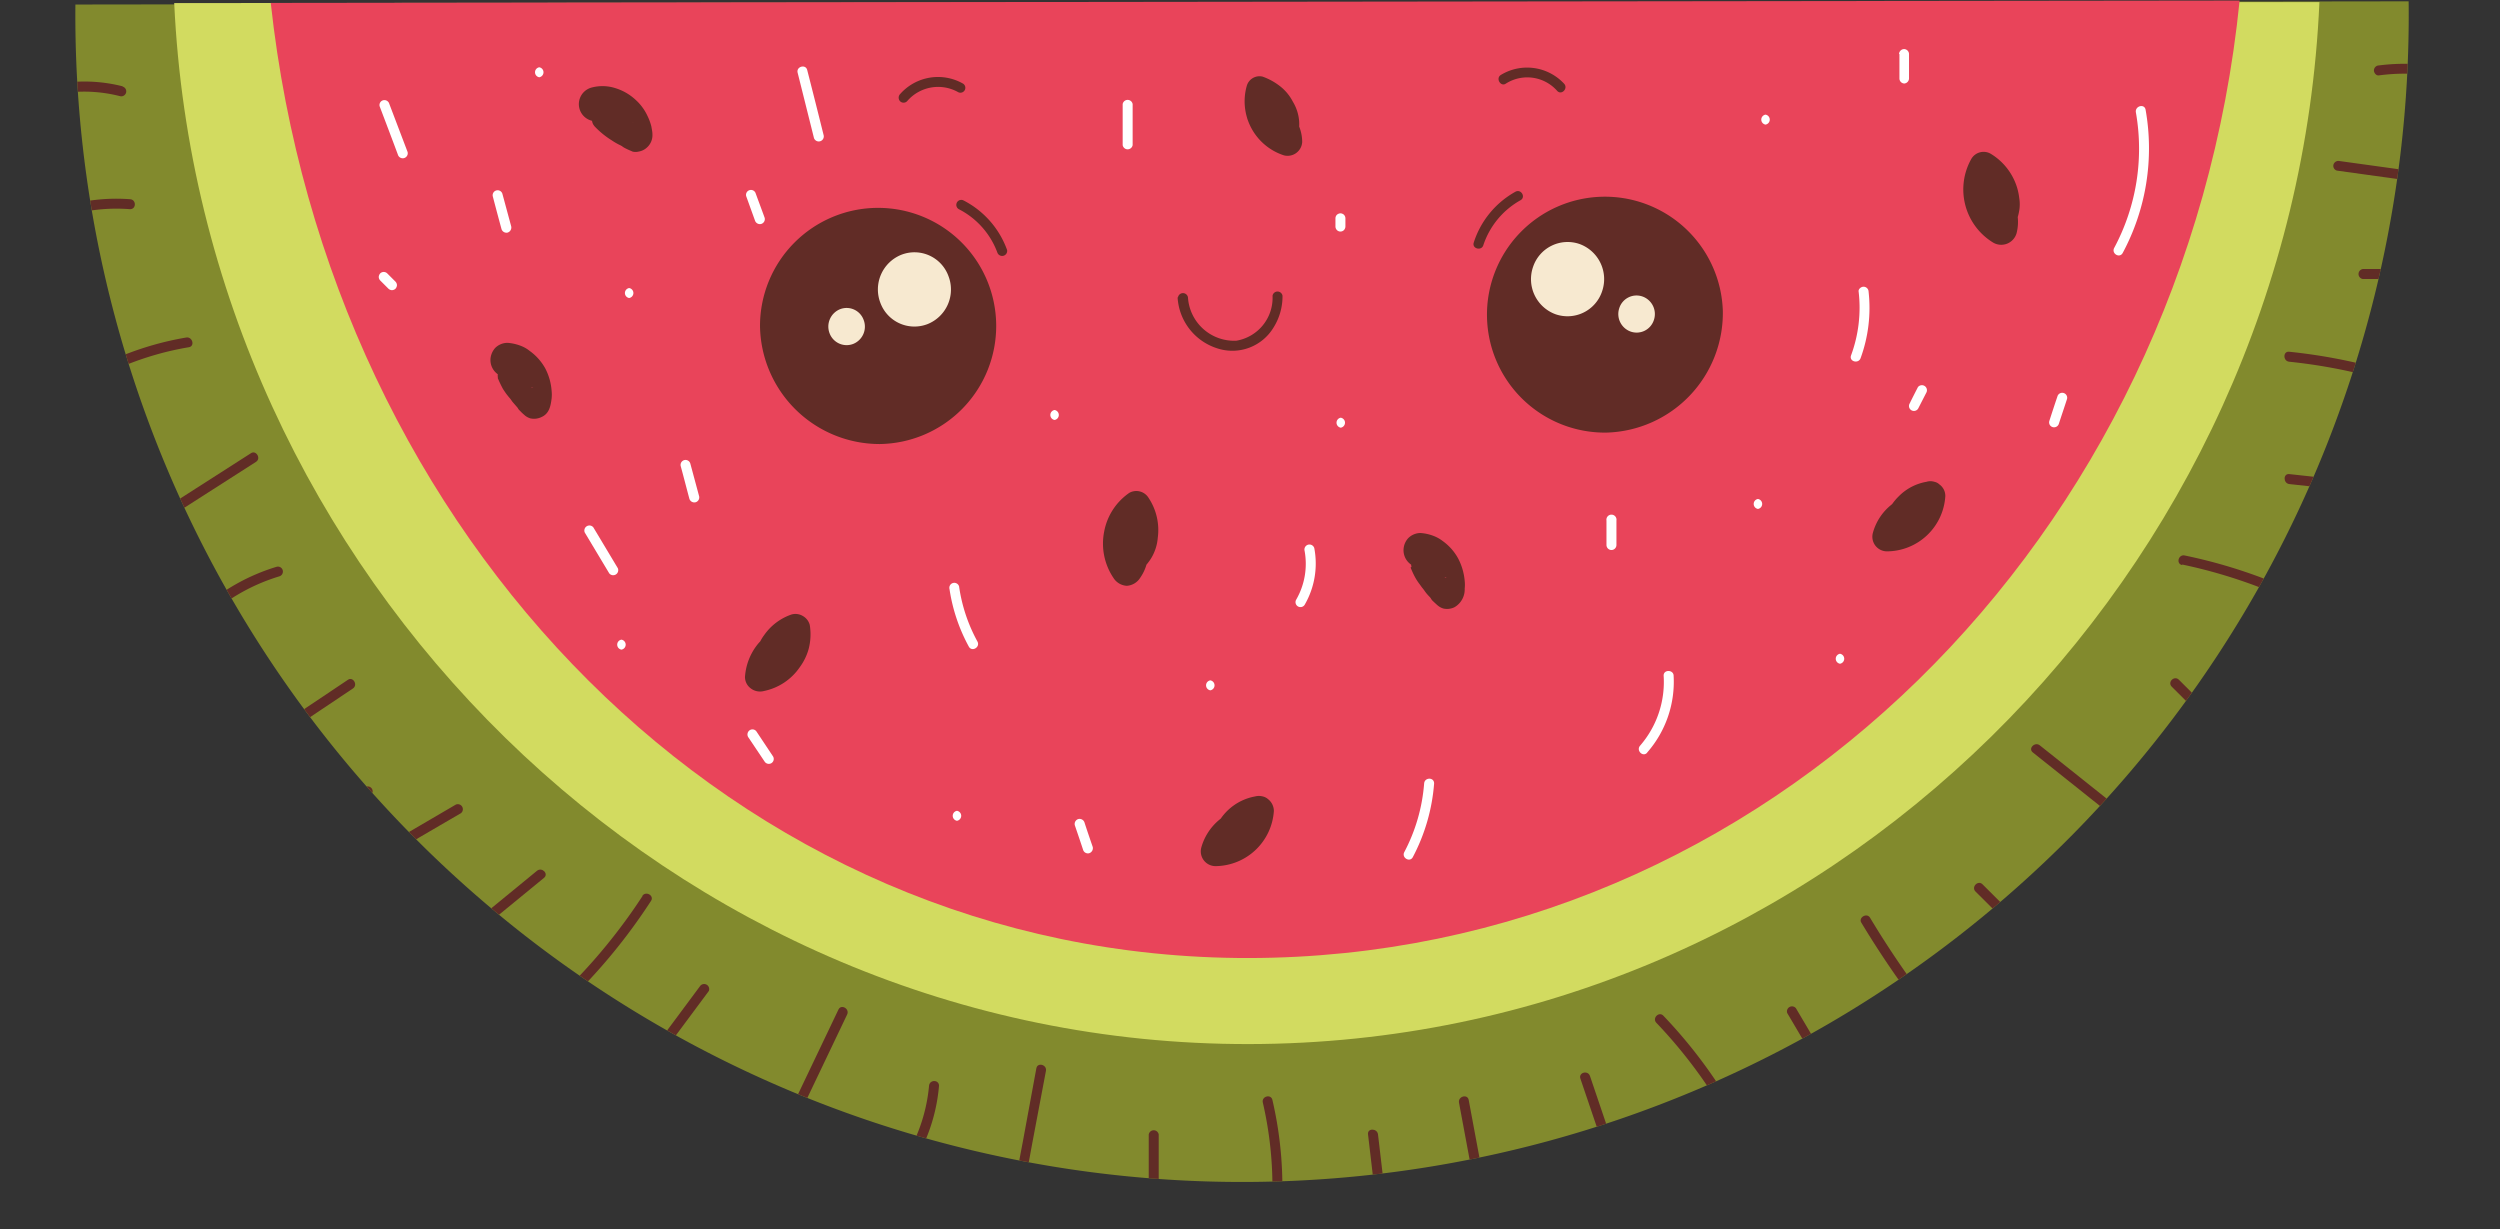 <svg xmlns="http://www.w3.org/2000/svg" xmlns:xlink="http://www.w3.org/1999/xlink" viewBox="0 0 187.99 92.43"><rect x="0" y="0" width="187.99" height="92.43" fill="#333333" stroke="none"/><defs><style>.cls-1{fill:none;}.cls-2{isolation:isolate;}.cls-3{fill:#828a2d;}.cls-4{fill:#d2db60;}.cls-5{fill:#e9445a;}.cls-6{fill:#612c26;}.cls-7{fill:#f7e9d0;}.cls-8{mix-blend-mode:soft-light;}.cls-9{fill:#fff;}.cls-10{clip-path:url(#clip-path);}</style><clipPath id="clip-path" transform="translate(-324.45 -263.09)"><path class="cls-1" d="M505.57,263.19a87.73,87.73,0,1,1-175.45.24Z"/></clipPath></defs><g class="cls-2"><g id="Слой_1" data-name="Слой 1"><path class="cls-3" d="M505.57,263.19a87.73,87.73,0,1,1-175.45.24Z" transform="translate(-324.45 -263.09)"/><path class="cls-4" d="M498.86,263.25c-1.88,42.9-37.12,78.29-80.49,78.35s-78.82-35.38-80.82-78.28" transform="translate(-324.45 -263.09)"/><path class="cls-5" d="M344.81,263.31c4.36,40.09,34.85,71.87,73.54,71.82,38.9-.05,70.45-31.65,74.51-72" transform="translate(-324.45 -263.09)"/><path class="cls-6" d="M409.93,306.25a4.52,4.52,0,0,0,1.05-1.13,3.49,3.49,0,0,0,.53-1.59,4.37,4.37,0,0,0-.69-3,1.08,1.08,0,0,0-1.45-.38,4.54,4.54,0,0,0-1.89,2.91,4.62,4.62,0,0,0,.7,3.49,1.26,1.26,0,0,0,1,.59,1.28,1.28,0,0,0,1-.59,3.39,3.39,0,0,0,.54-2.66,2.5,2.5,0,0,0-2-2.2,1.12,1.12,0,0,0-1.07,1.41,2,2,0,0,0,.44.78c.07.09.12.21,0-.06,0,.06.08.1.11.16l.12.21c.1.19-.1-.28,0-.06a2.79,2.79,0,0,1,.1.39s0,.06,0,.1,0,.08,0-.15c0,.06,0,.13,0,.19v.19a.49.49,0,0,0,0,.12c0-.21,0-.27,0-.17a2.85,2.85,0,0,0-.11.39c.06-.3.07-.17,0-.06l-.14.21,1.88-.24c-.14-.18.12.18.05.06s-.06-.08-.09-.13l-.15-.27s-.09-.22,0,0v0c0-.1-.07-.2-.1-.3l-.06-.31c0-.19,0,.23,0,.09s0-.1,0-.16a3.32,3.32,0,0,1,0-.63c0-.15,0,.08,0,.11a1.13,1.13,0,0,0,0-.18c0-.1.05-.21.08-.31a1.66,1.66,0,0,0,.1-.29s-.1.22,0,.09a1,1,0,0,0,.07-.15c.05-.09.1-.18.16-.27l.09-.13c.11-.17-.12.14,0,.05l.21-.23c.06-.06.36-.31.1-.11l-1.45-.38a3.27,3.27,0,0,1,.32.5l.08.15c.06.12,0,0,0-.06a1.76,1.76,0,0,0,.1.3c.06.18.11.37.16.56a.3.3,0,0,0,0,.13c0-.13,0-.16,0-.08a.2.2,0,0,0,0,.07c0,.1,0,.2,0,.31v.27c0,.06,0,.12,0,.17s0,.18,0,.05,0,0,0,.06,0,.22-.05.33,0,.09,0,.13,0-.11,0,0a5.47,5.47,0,0,1-.15.58s0,.1,0,0l-.06.12c-.05.1-.11.2-.17.3a.56.56,0,0,0,.09.66.55.55,0,0,0,.66.09Z" transform="translate(-324.45 -263.09)"/><path class="cls-6" d="M422,273.5a3.82,3.82,0,0,0,.14-1.3,3.31,3.31,0,0,0-.47-1.46,3.55,3.55,0,0,0-.87-1.09,4.68,4.68,0,0,0-1.41-.8,1,1,0,0,0-1.18.67,4.27,4.27,0,0,0,2.78,5.25,1.1,1.1,0,0,0,1.38-1,3.11,3.11,0,0,0-1-2.28,3.56,3.56,0,0,0-1.16-.71,2.09,2.09,0,0,0-.43-.11,1.49,1.49,0,0,0-1.28.34,1,1,0,0,0,0,1.43l.24.19.17.07c-.09,0-.1,0,0,0a1.69,1.69,0,0,0,.31.13l.32.08c.19.07-.24-.11-.07,0l.17.09.16.11c.16.11-.2-.18-.05,0a2.5,2.5,0,0,1,.23.23l.08.08c-.12-.14-.15-.18-.1-.11a.91.91,0,0,1,.11.16s0,.09.08.14-.09-.26,0-.06a2.24,2.24,0,0,1,.1.37l0-.29a1.55,1.55,0,0,1,0,.22l1.38-1.05-.3-.09s-.19-.08,0,0,0,0,0,0l-.24-.14-.13-.08c-.14-.1.16.13.07.05a4.17,4.17,0,0,1-.43-.41s-.13-.16,0,0,0,0,0,0-.11-.17-.17-.26l-.13-.26c-.08-.14,0,0,0,.08s0-.1-.06-.15a4.92,4.92,0,0,1-.14-.55c0-.19,0,.26,0,.06s0-.1,0-.15a1.13,1.13,0,0,1,0-.26.76.76,0,0,1,0-.15c0-.2,0,.24,0,0s0-.2.07-.3l-1.18.67.27.08-.05,0,.12.06a4.34,4.34,0,0,1,.46.28l0,0c-.11-.09-.07,0,.14.1a.35.35,0,0,0,.09.07c-.2-.11-.07-.06,0,0l.08.08.2.2.09.1c0,.05.08.15,0,0,.08.16.2.29.29.45s.17.3.25.46l.06.12c0,.06,0,.09,0,0l.09.26a2.72,2.72,0,0,1,.09.45.5.5,0,0,0,1,.14Z" transform="translate(-324.45 -263.09)"/><path class="cls-6" d="M475.82,280.26a4.1,4.1,0,0,0,.47-1.35,2.84,2.84,0,0,0,0-.92,4.74,4.74,0,0,0-.15-.75,4.51,4.51,0,0,0-2-2.59,1.07,1.07,0,0,0-1.45.38,4.68,4.68,0,0,0,1.65,6.31,1.2,1.2,0,0,0,1.75-.72,3.43,3.43,0,0,0-.42-2.67c-.55-.82-1.64-1.77-2.7-1.41a1.13,1.13,0,0,0-.5,1.87,1.44,1.44,0,0,0,.27.22c.08.05.07,0,0,0s.15.12.25.18l.36.2c.2.12-.22-.2,0,0l.14.13a.58.58,0,0,0,.13.14c-.13-.16-.15-.2-.08-.09l0,.07a3.35,3.35,0,0,1,.21.36c.1.19-.09-.28,0-.06a1.33,1.33,0,0,0,.05.19c0,.05,0,.13,0,.18,0-.22,0-.26,0-.13v.06a1.21,1.21,0,0,1,0,.19c0,.33,0-.21,0,0l1.75-.72-.29-.16-.12-.09c-.16-.11.17.15.07.06s-.31-.29-.45-.45.13.18.05.06a.83.83,0,0,0-.08-.12c-.06-.1-.12-.19-.17-.29s-.05-.09-.07-.14-.1-.21,0,0,0,0,0,0l-.06-.18a2.46,2.46,0,0,1-.07-.29l0-.15c0-.18,0,0,0,.08,0-.21,0-.42,0-.63,0-.05,0-.1,0-.15,0-.23-.06.26,0,.05s0-.2.07-.3.06-.19.09-.29-.11.23,0,0l.09-.16-1.45.38.25.15.14.1s-.18-.15-.06-.05a3.66,3.66,0,0,1,.44.44,2,2,0,0,1,.19.22s.11.18,0,.05,0,0,0,0a4.1,4.1,0,0,1,.3.54c0,.11,0,0,0,0a.44.44,0,0,1,.06.16l.09.28c0,.18.11.37.16.56a2.84,2.84,0,0,1,.06.31c0-.15,0,.12,0,.16a3,3,0,0,1,0,.6.55.55,0,0,0,1,.28Z" transform="translate(-324.45 -263.09)"/><path class="cls-6" d="M382.41,311.74a2.19,2.19,0,0,0-1.68,2.27,1,1,0,0,0,.36.71,1,1,0,0,0,.79.16,3.38,3.38,0,0,0,2-1.26,4.15,4.15,0,0,0,1-2.42,1,1,0,0,0-1.3-1,4,4,0,0,0-2.11,1.28,4.4,4.4,0,0,0-1,2.51,1.06,1.06,0,0,0,.43.86,1.14,1.14,0,0,0,1,.2,4.31,4.31,0,0,0,2.69-1.79,4.21,4.21,0,0,0,.67-1.38,4.37,4.37,0,0,0,.08-1.8,1.09,1.09,0,0,0-.52-.67,1.08,1.08,0,0,0-.86-.11,4.15,4.15,0,0,0-2.05,1.55,3.33,3.33,0,0,0-.65,2.24,1.14,1.14,0,0,0,.3.74,1.12,1.12,0,0,0,.75.31,1,1,0,0,0,.74-.31,1.2,1.2,0,0,0,.31-.74s0-.07,0-.11l0,.29a3.86,3.86,0,0,1,.26-.94l-.12.26a3.59,3.59,0,0,1,.39-.66l-.17.22a3.45,3.45,0,0,1,.54-.54l-.22.17a2.57,2.57,0,0,1,.62-.36l-.27.11.2-.07L383,310.39a3,3,0,0,1,0,.79l0-.3a3.14,3.14,0,0,1-.24.86l.12-.26a4,4,0,0,1-.46.77l.17-.23a2.55,2.55,0,0,1-.26.3,1.85,1.85,0,0,1-.14.14s-.25.21-.08.08,0,0-.07,0l-.17.11-.38.19.27-.11a2.72,2.72,0,0,1-.62.17l1.38,1.06a1.5,1.5,0,0,0,0-.2l0,.29a2.77,2.77,0,0,1,.2-.75l-.11.26A2.82,2.82,0,0,1,383,313c.05-.08.22-.23,0,0a.58.58,0,0,0,.1-.12l.23-.24c.07-.07.38-.3.08-.09l.28-.19.3-.15c-.27.15-.14.06-.06,0l.2-.07-1.31-1c0,.12,0,.24,0,.36l0-.27c0,.14-.05.27-.08.41a1.46,1.46,0,0,1-.07.19c-.09.25.08-.15,0,0a2.64,2.64,0,0,1-.2.37,1.63,1.63,0,0,1-.11.17c-.11.15.15-.19,0,0l-.27.28a1,1,0,0,0-.16.13l.07-.05-.08.06a6.37,6.37,0,0,1-.73.39l1.24.32c0,.06.06.2,0,.06s0-.06,0-.09,0,.21,0,.06a.27.27,0,0,1,0-.09s0-.17,0,0,0,0,0,0a1.52,1.52,0,0,1,.06-.2c0-.07-.07.11,0,0a.33.33,0,0,0,.06-.1c.06-.1,0,0,0,0s.07-.08.08-.09l.06-.06c0-.06-.11.06,0,0s.25-.12.09-.06a.65.65,0,1,0-.34-1.25Z" transform="translate(-324.45 -263.09)"/><path class="cls-6" d="M417.22,325a2.15,2.15,0,0,0-1.44.6,2.21,2.21,0,0,0-.7,1.49.87.87,0,0,0,.27.64,1,1,0,0,0,.64.27,3.67,3.67,0,0,0,2.38-.95,4,4,0,0,0,1.28-2,1,1,0,0,0-1-1.31,4.3,4.3,0,0,0-2.52,1,4.16,4.16,0,0,0-1.35,2.09,1.11,1.11,0,0,0,1.06,1.39,4.44,4.44,0,0,0,4.4-4.15,1.14,1.14,0,0,0-.44-.89.91.91,0,0,0-.39-.2,1.18,1.18,0,0,0-.59,0,4,4,0,0,0-2.78,2,3.28,3.28,0,0,0-.39,1.37,1,1,0,0,0,.3.75,1.09,1.09,0,0,0,.61.29,1.06,1.06,0,0,0,1.15-.76c0-.1.07-.2.11-.3l-.11.26a3.63,3.63,0,0,1,.47-.84l-.18.22a3.24,3.24,0,0,1,.56-.55l-.23.17a3.14,3.14,0,0,1,.64-.37l-.27.11a2.66,2.66,0,0,1,.67-.18l-.3,0h.05L418,324a1.64,1.64,0,0,1,0,.22l0-.29a3,3,0,0,1-.21.78l.12-.26a3.71,3.71,0,0,1-.44.74l.17-.22a3.53,3.53,0,0,1-.64.64l.22-.17a3.48,3.48,0,0,1-.75.43l.27-.11a3.18,3.18,0,0,1-.79.21l.29,0a2.73,2.73,0,0,1-.41,0l1.06,1.38a3.1,3.1,0,0,1,.13-.4l-.11.27a3,3,0,0,1,.4-.69l-.17.22a3.72,3.72,0,0,1,.59-.6l-.22.17.29-.22-.22.17a3.59,3.59,0,0,1,.73-.43l-.26.11a3.09,3.09,0,0,1,.72-.2l-.27,0,.14,0-1-1.3a2.49,2.49,0,0,1-.16.53l.1-.24a3.54,3.54,0,0,1-.16.34,1.74,1.74,0,0,0-.11.18s-.16.21-.05.07,0,0-.06.06l-.12.13-.14.13c-.06.06-.26.2,0,0a2.11,2.11,0,0,1-.31.21,2.55,2.55,0,0,0-.33.17s.22-.08.09,0l-.08,0-.2.06-.38.11,1.11.63s0-.18,0,0,0,0,0,0v-.11c0-.1-.05.21,0,.07l.06-.22c0,.06-.07.16,0,.05l.06-.1c0-.09,0,0,0,0a.9.9,0,0,0,.09-.1s.06,0,.07-.06-.1.07,0,0l0,0a.27.27,0,0,1,.1-.06l.06,0s0,0,0,0h.05l.13,0a.65.65,0,0,0,.47-.71.66.66,0,0,0-.64-.57Z" transform="translate(-324.45 -263.09)"/><path class="cls-6" d="M467.71,301.34a2.14,2.14,0,0,0-1.43.59,2.21,2.21,0,0,0-.7,1.5.9.9,0,0,0,.26.64,1,1,0,0,0,.64.26,3.53,3.53,0,0,0,2.38-.95,3.94,3.94,0,0,0,1.28-2,1,1,0,0,0-1-1.3,4.21,4.21,0,0,0-2.51,1,4.08,4.08,0,0,0-1.35,2.09,1.1,1.1,0,0,0,1.06,1.38,4.42,4.42,0,0,0,4.39-4.15,1.06,1.06,0,0,0-.44-.88.78.78,0,0,0-.38-.2,1,1,0,0,0-.6,0,3.85,3.85,0,0,0-2.07,1.08,4,4,0,0,0-.71.92,3.48,3.48,0,0,0-.39,1.38,1,1,0,0,0,.31.74,1.06,1.06,0,0,0,1.76-.46,2.81,2.81,0,0,1,.1-.31l-.1.26a4,4,0,0,1,.46-.84l-.17.22a3.24,3.24,0,0,1,.56-.55l-.23.18a3.18,3.18,0,0,1,.64-.38l-.27.12a2.94,2.94,0,0,1,.66-.19l-.29,0h0l-1.12-1.12c0,.08,0,.15,0,.23l0-.3a3.69,3.69,0,0,1-.21.79l.11-.27a3.48,3.48,0,0,1-.43.75l.17-.23a3.64,3.64,0,0,1-.65.65l.23-.18a3.51,3.51,0,0,1-.75.44l.26-.11a3.46,3.46,0,0,1-.78.21l.29,0a2.82,2.82,0,0,1-.41,0l1,1.39a2.7,2.7,0,0,1,.14-.4l-.11.26a3.07,3.07,0,0,1,.39-.68l-.17.22a3.05,3.05,0,0,1,.59-.6l-.22.17.3-.23-.22.17a3.23,3.23,0,0,1,.72-.42l-.25.1a2.94,2.94,0,0,1,.72-.19l-.28,0h.14l-1-1.31a3.08,3.08,0,0,1-.16.54l.1-.24c-.05.11-.11.22-.17.33a1.74,1.74,0,0,1-.11.18s-.16.22,0,.07,0,0-.06.06a.86.86,0,0,1-.13.14l-.13.13c-.07.05-.27.2,0,0l-.32.21c-.09.06-.24.1-.33.17s.22-.09.1,0l-.09,0-.2.06-.38.11,1.11.63s0-.18,0,0,0,0,0,0,0-.08,0-.12-.05.21,0,.07,0-.14.07-.21-.07.15,0,0l0-.1a.49.49,0,1,0,0,0,.9.9,0,0,0,.09-.1.19.19,0,0,0,.07-.06l-.06,0,0,0,.1-.06.06,0h0c-.1,0,0,0,0,0l.14,0a.65.65,0,0,0,.46-.72.64.64,0,0,0-.64-.56Z" transform="translate(-324.45 -263.09)"/><path class="cls-6" d="M430.52,305.76a6.28,6.28,0,0,0,.39.83c.07.12.15.24.23.35l.09.12.15.21c.06.06.05.05,0,0a2.78,2.78,0,0,1,.22.29l.09.12a4.12,4.12,0,0,0,.28.31s.08.1.11.11-.11-.15-.06-.06a.81.81,0,0,0,.17.24l.3.28-.17-.22,0,0a1.18,1.18,0,0,0,.67.51,1.25,1.25,0,0,0,.85-.11,1.55,1.55,0,0,0,.75-1.39,2.72,2.72,0,0,0,0-.57,4.44,4.44,0,0,0-.49-1.69,3.9,3.9,0,0,0-1.17-1.32,2.67,2.67,0,0,0-.49-.3,3.37,3.37,0,0,0-1.17-.3,1.32,1.32,0,0,0-.92.38,1.34,1.34,0,0,0-.35.75,1.31,1.31,0,0,0,.92,1.42l.17.06-.32-.13a3.88,3.88,0,0,1,.8.44l-.27-.21a3.57,3.57,0,0,1,.61.62l-.2-.26a3.18,3.18,0,0,1,.38.64l-.13-.31a2.94,2.94,0,0,1,.19.72l0-.33a3.11,3.11,0,0,1,0,.61l0-.33a1.8,1.8,0,0,0,0,.73,1,1,0,0,0,.17.37l1-1.67h0l.29,0-.27-.09a1.78,1.78,0,0,0-.47-.09l.26,0,.1.05-.07,0-.13-.08-.21-.14s-.1-.09-.13-.09l.07.05a.18.18,0,0,0-.07-.05l-.2-.21-.19-.21-.1-.12c0,.07.07.09,0,0a4.76,4.76,0,0,1-.32-.51.71.71,0,0,0-.88-.29.69.69,0,0,0-.41.83Z" transform="translate(-324.45 -263.09)"/><path class="cls-6" d="M361.86,291.47a8.93,8.93,0,0,0,.39.83c.07.12.15.23.23.35l.09.12.16.2q.07.11,0,0a1.84,1.84,0,0,1,.22.29l.1.12.27.31s.08.1.11.11-.1-.15-.06-.06a.69.69,0,0,0,.18.24,3.83,3.83,0,0,0,.29.28l-.17-.22,0,0a1.16,1.16,0,0,0,.66.51,1.28,1.28,0,0,0,.86-.11c.57-.26.67-.84.74-1.39a2.72,2.72,0,0,0,0-.57,4.33,4.33,0,0,0-.48-1.69,4,4,0,0,0-1.18-1.32,2.41,2.41,0,0,0-.48-.3,3.42,3.42,0,0,0-1.18-.3,1.32,1.32,0,0,0-.92.38,1.41,1.41,0,0,0-.35.75,1.31,1.31,0,0,0,.93,1.42l.16.06-.31-.13a3.81,3.81,0,0,1,.79.44l-.27-.21a3.64,3.64,0,0,1,.62.62l-.21-.27a3.25,3.25,0,0,1,.38.65l-.13-.31a3,3,0,0,1,.2.72l-.05-.33a2.49,2.49,0,0,1,0,.61l.05-.33a1.64,1.64,0,0,0,0,.73,1,1,0,0,0,.18.37l1-1.67h-.05l.29,0-.26-.09a1.56,1.56,0,0,0-.47-.09l.25,0,.1.05-.06,0-.14-.08-.21-.14S364,292,364,292s.11.08.06,0L364,292l-.21-.2-.19-.21a.94.94,0,0,1-.09-.12h0a5.29,5.29,0,0,1-.32-.5.71.71,0,0,0-.88-.29.7.7,0,0,0-.41.83Z" transform="translate(-324.45 -263.09)"/><path class="cls-6" d="M369.14,272.57a6.5,6.5,0,0,0,1.32,1.08,4.7,4.7,0,0,0,.65.37l.09.05c.09,0,.07,0-.07-.07a1.24,1.24,0,0,0,.32.23,5.62,5.62,0,0,0,.56.25l-.26-.11,0,0,.27.12a.94.94,0,0,0,.44,0,1.2,1.2,0,0,0,.64-.31,1.24,1.24,0,0,0,.41-1c0-.19-.05-.39-.08-.58a4,4,0,0,0-.3-.81,3.73,3.73,0,0,0-.87-1.18,3.93,3.93,0,0,0-1.53-.89,3.17,3.17,0,0,0-1.78-.05,1.29,1.29,0,0,0,.34,2.54l.38,0-.35,0,.6.07-.35-.05a3,3,0,0,1,.69.19l-.33-.14a3.73,3.73,0,0,1,.78.44l-.27-.21a3.45,3.45,0,0,1,.54.54l-.2-.26a2.59,2.59,0,0,1,.34.58l-.13-.29a1.9,1.9,0,0,1,.12.36,1.27,1.27,0,0,0,.15.41,1.57,1.57,0,0,0,.49.47l.27-2H372l.29,0a3.57,3.57,0,0,0-.79.07l.25,0h-.05l.25,0-.57-.13-.26-.08c-.17-.05.16.08,0,0l-.13-.06-.49-.28a1.37,1.37,0,0,0-.24-.18l.06.06-.08-.07-.11-.1a.71.71,0,0,0-1,1Z" transform="translate(-324.45 -263.09)"/><path class="cls-6" d="M413,285.45a4.28,4.28,0,0,0,3,3.84,3.62,3.62,0,0,0,4.22-1.58,4.41,4.41,0,0,0,.67-2.38.38.38,0,0,0-.75,0,3.27,3.27,0,0,1-2.72,3.38,3.48,3.48,0,0,1-3.64-3.26.38.38,0,0,0-.75,0Z" transform="translate(-324.45 -263.09)"/><path class="cls-6" d="M381.6,287.62a8.88,8.88,0,1,1,9,8.86A9,9,0,0,1,381.6,287.62Z" transform="translate(-324.45 -263.09)"/><path class="cls-7" d="M390.65,285.86a2.81,2.81,0,0,1,1.57-3.61,2.72,2.72,0,0,1,3.55,1.6,2.8,2.8,0,0,1-1.57,3.61A2.73,2.73,0,0,1,390.65,285.86Z" transform="translate(-324.45 -263.09)"/><path class="cls-7" d="M386.83,288.15a1.41,1.41,0,0,1,.79-1.81,1.36,1.36,0,0,1,1.77.8,1.4,1.4,0,0,1-.78,1.81A1.37,1.37,0,0,1,386.83,288.15Z" transform="translate(-324.45 -263.09)"/><path class="cls-6" d="M396.55,278.82a6,6,0,0,1,2.9,3.27.38.38,0,0,0,.73-.2,6.77,6.77,0,0,0-3.26-3.72.37.37,0,1,0-.37.65Z" transform="translate(-324.45 -263.09)"/><path class="cls-6" d="M454,286.47a8.87,8.87,0,1,0-8.75,9.15A9,9,0,0,0,454,286.47Z" transform="translate(-324.45 -263.09)"/><path class="cls-7" d="M444.92,285a2.81,2.81,0,0,0-1.69-3.56,2.74,2.74,0,0,0-3.5,1.72,2.81,2.81,0,0,0,1.69,3.56A2.74,2.74,0,0,0,444.92,285Z" transform="translate(-324.45 -263.09)"/><path class="cls-7" d="M448.81,287.17a1.4,1.4,0,0,0-.84-1.78,1.36,1.36,0,0,0-1.75.85,1.4,1.4,0,0,0,.84,1.78A1.36,1.36,0,0,0,448.81,287.17Z" transform="translate(-324.45 -263.09)"/><path class="cls-6" d="M438.4,277.51a6.71,6.71,0,0,0-3.13,3.82c-.15.46.58.65.72.2a6.06,6.06,0,0,1,2.79-3.38c.43-.23.05-.88-.38-.64Z" transform="translate(-324.45 -263.09)"/><path class="cls-6" d="M437.68,269.38a3,3,0,0,1,3.86.54c.32.36.85-.17.53-.53a3.8,3.8,0,0,0-4.77-.66c-.4.26,0,.91.38.65Z" transform="translate(-324.45 -263.09)"/><path class="cls-6" d="M396.87,269.38a3.8,3.8,0,0,0-4.74.79.39.39,0,0,0,0,.53.37.37,0,0,0,.53,0,3.07,3.07,0,0,1,3.84-.68.37.37,0,0,0,.37-.64Z" transform="translate(-324.45 -263.09)"/><g class="cls-8"><path class="cls-9" d="M353,271.09c.46,1.21.92,2.42,1.37,3.63a.38.38,0,0,0,.46.26.38.38,0,0,0,.27-.46l-1.38-3.63a.38.38,0,0,0-.46-.26.37.37,0,0,0-.26.46Z" transform="translate(-324.45 -263.09)"/></g><g class="cls-8"><path class="cls-9" d="M361.51,277.87c.21.81.43,1.63.65,2.44a.39.39,0,0,0,.46.27.4.4,0,0,0,.27-.47l-.66-2.44a.37.37,0,1,0-.72.2Z" transform="translate(-324.45 -263.09)"/></g><g class="cls-8"><path class="cls-9" d="M368.42,303.13l1.84,3.07a.38.38,0,0,0,.65-.38l-1.84-3.07a.38.38,0,0,0-.65.38Z" transform="translate(-324.45 -263.09)"/></g><g class="cls-8"><path class="cls-9" d="M375.64,298.15c.22.81.43,1.63.65,2.45a.39.39,0,0,0,.46.26.38.38,0,0,0,.27-.46l-.66-2.45a.37.37,0,0,0-.72.2Z" transform="translate(-324.45 -263.09)"/></g><g class="cls-8"><path class="cls-9" d="M422.55,304.51a5.4,5.4,0,0,1-.63,3.67.37.37,0,0,0,.64.38,6.19,6.19,0,0,0,.72-4.25.38.38,0,0,0-.47-.26.38.38,0,0,0-.26.46Z" transform="translate(-324.45 -263.09)"/></g><g class="cls-8"><path class="cls-9" d="M431.54,322a13.25,13.25,0,0,1-1.49,5.16c-.23.43.42.81.64.38a14.16,14.16,0,0,0,1.6-5.54c0-.48-.71-.47-.75,0Z" transform="translate(-324.45 -263.09)"/></g><g class="cls-8"><path class="cls-9" d="M405.27,325.14c.21.62.42,1.23.62,1.84a.38.38,0,0,0,.46.27.4.4,0,0,0,.27-.47c-.21-.61-.42-1.22-.62-1.84a.39.39,0,0,0-.47-.26.39.39,0,0,0-.26.46Z" transform="translate(-324.45 -263.09)"/></g><g class="cls-8"><path class="cls-9" d="M395.85,307.39a13,13,0,0,0,1.45,4.32c.23.43.88.05.65-.38a12.19,12.19,0,0,1-1.38-4.14.37.37,0,0,0-.72.2Z" transform="translate(-324.45 -263.09)"/></g><g class="cls-8"><path class="cls-9" d="M380.7,318.5l1.24,1.85a.38.38,0,0,0,.51.13.37.37,0,0,0,.13-.51l-1.23-1.85a.37.37,0,0,0-.51-.13.39.39,0,0,0-.14.51Z" transform="translate(-324.45 -263.09)"/></g><g class="cls-8"><path class="cls-9" d="M448.3,319.69a8.07,8.07,0,0,0,2-5.78c0-.48-.78-.49-.75,0a7.31,7.31,0,0,1-1.77,5.25c-.32.36.21.89.53.53Z" transform="translate(-324.45 -263.09)"/></g><g class="cls-8"><path class="cls-9" d="M446,304.07v-1.84a.38.38,0,1,0-.75,0v1.84a.38.38,0,0,0,.38.38.38.38,0,0,0,.37-.38Z" transform="translate(-324.45 -263.09)"/></g><g class="cls-8"><path class="cls-9" d="M464.21,285a10.39,10.39,0,0,1-.57,4.82c-.16.46.56.65.72.2a11,11,0,0,0,.6-5,.38.38,0,0,0-.38-.37c-.18,0-.4.17-.37.37Z" transform="translate(-324.45 -263.09)"/></g><g class="cls-8"><path class="cls-9" d="M468.67,292.2c-.21.41-.42.82-.62,1.23a.37.37,0,0,0,.64.38l.63-1.23a.38.38,0,0,0-.65-.38Z" transform="translate(-324.45 -263.09)"/></g><g class="cls-8"><path class="cls-9" d="M485.06,271.54a15.8,15.8,0,0,1-1.63,10.19c-.23.43.41.81.64.38a16.64,16.64,0,0,0,1.72-10.77c-.09-.48-.81-.28-.73.2Z" transform="translate(-324.45 -263.09)"/></g><g class="cls-8"><path class="cls-9" d="M479.16,292.9c-.21.62-.41,1.23-.61,1.85a.37.37,0,0,0,.26.46.38.38,0,0,0,.46-.26c.2-.62.41-1.23.61-1.85a.37.37,0,0,0-.72-.2Z" transform="translate(-324.45 -263.09)"/></g><g class="cls-8"><path class="cls-9" d="M467.28,267.15c0,.61,0,1.23,0,1.84a.38.38,0,0,0,.37.38A.39.39,0,0,0,468,269c0-.61,0-1.23,0-1.84a.38.38,0,0,0-.37-.38.39.39,0,0,0-.38.38Z" transform="translate(-324.45 -263.09)"/></g><g class="cls-8"><path class="cls-9" d="M408.87,270.92V274a.38.38,0,0,0,.75,0v-3.08a.38.38,0,0,0-.75,0Z" transform="translate(-324.45 -263.09)"/></g><g class="cls-8"><path class="cls-9" d="M424.87,279.51v.61a.39.39,0,0,0,.11.27.37.37,0,0,0,.53,0,.4.4,0,0,0,.11-.27v-.61a.39.39,0,0,0-.11-.27.41.41,0,0,0-.26-.11.44.44,0,0,0-.27.11.39.39,0,0,0-.11.27Z" transform="translate(-324.45 -263.09)"/></g><g class="cls-8"><path class="cls-9" d="M384.43,268.56l1.23,4.92a.38.38,0,0,0,.73-.2q-.61-2.46-1.24-4.92c-.11-.47-.84-.27-.72.2Z" transform="translate(-324.45 -263.09)"/></g><g class="cls-8"><path class="cls-9" d="M380.56,277.84l.66,1.83a.39.39,0,0,0,.47.26.38.38,0,0,0,.26-.46c-.22-.61-.45-1.22-.67-1.82a.37.37,0,1,0-.72.19Z" transform="translate(-324.45 -263.09)"/></g><g class="cls-8"><path class="cls-9" d="M462.81,313a.38.38,0,0,0,0-.75.38.38,0,0,0,0,.75Z" transform="translate(-324.45 -263.09)"/></g><g class="cls-8"><path class="cls-9" d="M456.64,301.36a.38.38,0,0,0,0-.75.38.38,0,0,0,0,.75Z" transform="translate(-324.45 -263.09)"/></g><g class="cls-8"><path class="cls-9" d="M457.21,272.46a.38.38,0,0,0,0-.75.38.38,0,0,0,0,.75Z" transform="translate(-324.45 -263.09)"/></g><g class="cls-8"><path class="cls-9" d="M425.27,295.25a.38.38,0,0,0,0-.75.38.38,0,0,0,0,.75Z" transform="translate(-324.45 -263.09)"/></g><g class="cls-8"><path class="cls-9" d="M403.75,294.67a.38.38,0,0,0,0-.75.38.38,0,0,0,0,.75Z" transform="translate(-324.45 -263.09)"/></g><g class="cls-8"><path class="cls-9" d="M371.76,285.5a.38.38,0,0,0,0-.75.38.38,0,0,0,0,.75Z" transform="translate(-324.45 -263.09)"/></g><g class="cls-8"><path class="cls-9" d="M354.19,284.27l-.62-.62a.38.38,0,0,0-.26-.11.37.37,0,0,0-.27.11.44.44,0,0,0-.11.27.41.41,0,0,0,.11.26l.62.62a.41.41,0,0,0,.26.11.4.4,0,0,0,.27-.11.44.44,0,0,0,.11-.27.41.41,0,0,0-.11-.26Z" transform="translate(-324.45 -263.09)"/></g><g class="cls-8"><path class="cls-9" d="M365,268.9a.38.38,0,0,0,0-.75.38.38,0,0,0,0,.75Z" transform="translate(-324.45 -263.09)"/></g><g class="cls-8"><path class="cls-9" d="M371.18,311.94a.38.38,0,0,0,0-.75.38.38,0,0,0,0,.75Z" transform="translate(-324.45 -263.09)"/></g><g class="cls-8"><path class="cls-9" d="M415.46,315a.38.38,0,0,0,0-.75.38.38,0,0,0,0,.75Z" transform="translate(-324.45 -263.09)"/></g><g class="cls-8"><path class="cls-9" d="M396.41,324.81a.38.38,0,0,0,0-.75.38.38,0,0,0,0,.75Z" transform="translate(-324.45 -263.09)"/></g><g class="cls-10"><path class="cls-6" d="M333.67,269.58a11.64,11.64,0,0,0-8.33,1c-.43.22,0,.87.38.64a10.91,10.91,0,0,1,7.75-.9.37.37,0,0,0,.2-.72Z" transform="translate(-324.45 -263.09)"/><path class="cls-6" d="M334.23,278.07a13.94,13.94,0,0,0-9.65,2.95c-.38.3.16.83.53.53a13.24,13.24,0,0,1,9.12-2.73c.48,0,.48-.72,0-.75Z" transform="translate(-324.45 -263.09)"/><path class="cls-6" d="M338.45,288.47a23.22,23.22,0,0,0-9.29,3.78c-.4.27,0,.92.37.65a22.68,22.68,0,0,1,9.12-3.7c.48-.08.27-.81-.2-.73Z" transform="translate(-324.45 -263.09)"/><path class="cls-6" d="M343.32,297.17l-8.62,5.52c-.41.26,0,.91.38.65l8.62-5.52c.41-.26,0-.91-.38-.65Z" transform="translate(-324.45 -263.09)"/><path class="cls-6" d="M345.25,305.71a15.07,15.07,0,0,0-5.68,3.19c-.36.33.17.86.53.53a14.31,14.31,0,0,1,5.35-3,.37.37,0,0,0-.2-.72Z" transform="translate(-324.45 -263.09)"/><path class="cls-6" d="M350.61,314.21l-8.5,5.69c-.4.27,0,.92.38.65l8.5-5.69c.4-.27,0-.92-.38-.65Z" transform="translate(-324.45 -263.09)"/><path class="cls-6" d="M352,322.24l-3.07,1.25a.39.39,0,0,0-.26.46.37.37,0,0,0,.46.26l3.07-1.25a.38.38,0,0,0,.26-.46.37.37,0,0,0-.46-.26Z" transform="translate(-324.45 -263.09)"/><path class="cls-6" d="M358.73,323.59l-6.19,3.62a.38.38,0,0,0,.38.65q3.09-1.82,6.19-3.62a.38.38,0,0,0-.38-.65Z" transform="translate(-324.45 -263.09)"/><path class="cls-6" d="M364.83,328.57l-6.76,5.54c-.37.31.16.84.53.53l6.76-5.54c.37-.31-.16-.83-.53-.53Z" transform="translate(-324.45 -263.09)"/><path class="cls-6" d="M372.77,330.46a42.54,42.54,0,0,1-8,9.11c-.37.32.16.84.53.53a43.09,43.09,0,0,0,8.1-9.26c.27-.4-.38-.78-.65-.38Z" transform="translate(-324.45 -263.09)"/><path class="cls-6" d="M377.1,337.23l-3.67,4.94a.38.38,0,0,0,.65.38l3.67-4.94a.38.38,0,0,0-.65-.38Z" transform="translate(-324.45 -263.09)"/><path class="cls-6" d="M387.5,339l-5.57,11.67c-.21.43.44.81.65.38q2.78-5.83,5.57-11.67c.21-.43-.44-.81-.65-.38Z" transform="translate(-324.45 -263.09)"/><path class="cls-6" d="M394.31,344.74a12.55,12.55,0,0,1-2.56,6.52.38.38,0,0,0,.13.51.41.41,0,0,0,.52-.13,13.23,13.23,0,0,0,2.66-6.9c0-.48-.71-.48-.75,0Z" transform="translate(-324.45 -263.09)"/><path class="cls-6" d="M402.38,343.42q-1,5.52-2.06,11c-.09.47.64.67.73.2q1-5.52,2.05-11c.09-.47-.63-.67-.72-.2Z" transform="translate(-324.45 -263.09)"/><path class="cls-6" d="M410.83,348.4c0,2.25,0,4.51,0,6.76a.38.38,0,0,0,.75,0c0-2.25,0-4.51,0-6.76a.38.38,0,0,0-.75,0Z" transform="translate(-324.45 -263.09)"/><path class="cls-6" d="M419.41,346a28.17,28.17,0,0,1,.64,8.49c0,.49.71.48.75,0a28.85,28.85,0,0,0-.67-8.69c-.11-.47-.83-.27-.72.2Z" transform="translate(-324.45 -263.09)"/><path class="cls-6" d="M427.32,348.39c.26,2.25.52,4.49.79,6.74.05.48.8.48.75,0-.27-2.25-.53-4.49-.79-6.74-.06-.47-.81-.48-.75,0Z" transform="translate(-324.45 -263.09)"/><path class="cls-6" d="M434.16,346l1.26,6.76c.09.48.81.28.73-.2l-1.26-6.76c-.09-.47-.81-.27-.73.2Z" transform="translate(-324.45 -263.09)"/><path class="cls-6" d="M443.29,344.2c.68,2,1.37,4.05,2.06,6.07.15.46.88.26.72-.2-.69-2-1.37-4.05-2.06-6.07-.16-.46-.88-.26-.72.2Z" transform="translate(-324.45 -263.09)"/><path class="cls-6" d="M449,340a36.43,36.43,0,0,1,6.67,9.76c.2.44.85.05.64-.38a37,37,0,0,0-6.78-9.91c-.33-.35-.86.18-.53.53Z" transform="translate(-324.45 -263.09)"/><path class="cls-6" d="M458.85,339.28l2.95,5c.25.42.9,0,.65-.37l-2.95-5a.38.38,0,0,0-.65.38Z" transform="translate(-324.45 -263.09)"/><path class="cls-6" d="M464.42,332.48a71.35,71.35,0,0,0,6.73,9.36c.32.37.85-.16.53-.53a69,69,0,0,1-6.61-9.21c-.25-.41-.9,0-.65.38Z" transform="translate(-324.45 -263.09)"/><path class="cls-6" d="M473,330.13l3.7,3.68a.38.38,0,0,0,.53-.53l-3.7-3.69c-.34-.34-.87.19-.53.54Z" transform="translate(-324.45 -263.09)"/><path class="cls-6" d="M477.31,319.67l6.16,4.91c.37.29.9-.23.53-.53l-6.16-4.91c-.37-.3-.91.23-.53.53Z" transform="translate(-324.45 -263.09)"/><path class="cls-6" d="M487.76,314.73l3.69,3.68c.34.35.87-.18.53-.53l-3.69-3.68c-.35-.34-.88.19-.53.53Z" transform="translate(-324.45 -263.09)"/><path class="cls-6" d="M488.54,305.54A38.15,38.15,0,0,1,500.06,310a.38.38,0,0,0,.38-.65,38.77,38.77,0,0,0-11.71-4.49c-.47-.1-.67.62-.19.72Z" transform="translate(-324.45 -263.09)"/><path class="cls-6" d="M496.6,299.49l6.15.67c.48,0,.47-.7,0-.75l-6.15-.67c-.48-.06-.47.7,0,.75Z" transform="translate(-324.45 -263.09)"/><path class="cls-6" d="M496.59,290.29a40.54,40.54,0,0,1,12.77,3.49c.43.2.81-.45.37-.65a41.66,41.66,0,0,0-13.14-3.59c-.48-.05-.48.7,0,.75Z" transform="translate(-324.45 -263.09)"/><path class="cls-6" d="M502.12,284.07h5.53a.38.38,0,0,0,0-.75h-5.53a.38.38,0,0,0,0,.75Z" transform="translate(-324.45 -263.09)"/><path class="cls-6" d="M500.18,275.92l9.82,1.36a.37.37,0,1,0,.2-.72l-9.82-1.36a.39.39,0,0,0-.46.26.37.37,0,0,0,.26.46Z" transform="translate(-324.45 -263.09)"/><path class="cls-6" d="M503.33,268.76a14.42,14.42,0,0,1,8.54,1.48c.43.22.81-.42.38-.65a15.21,15.21,0,0,0-8.92-1.58.38.38,0,0,0-.37.38c0,.18.17.4.37.37Z" transform="translate(-324.45 -263.09)"/></g></g></g></svg>